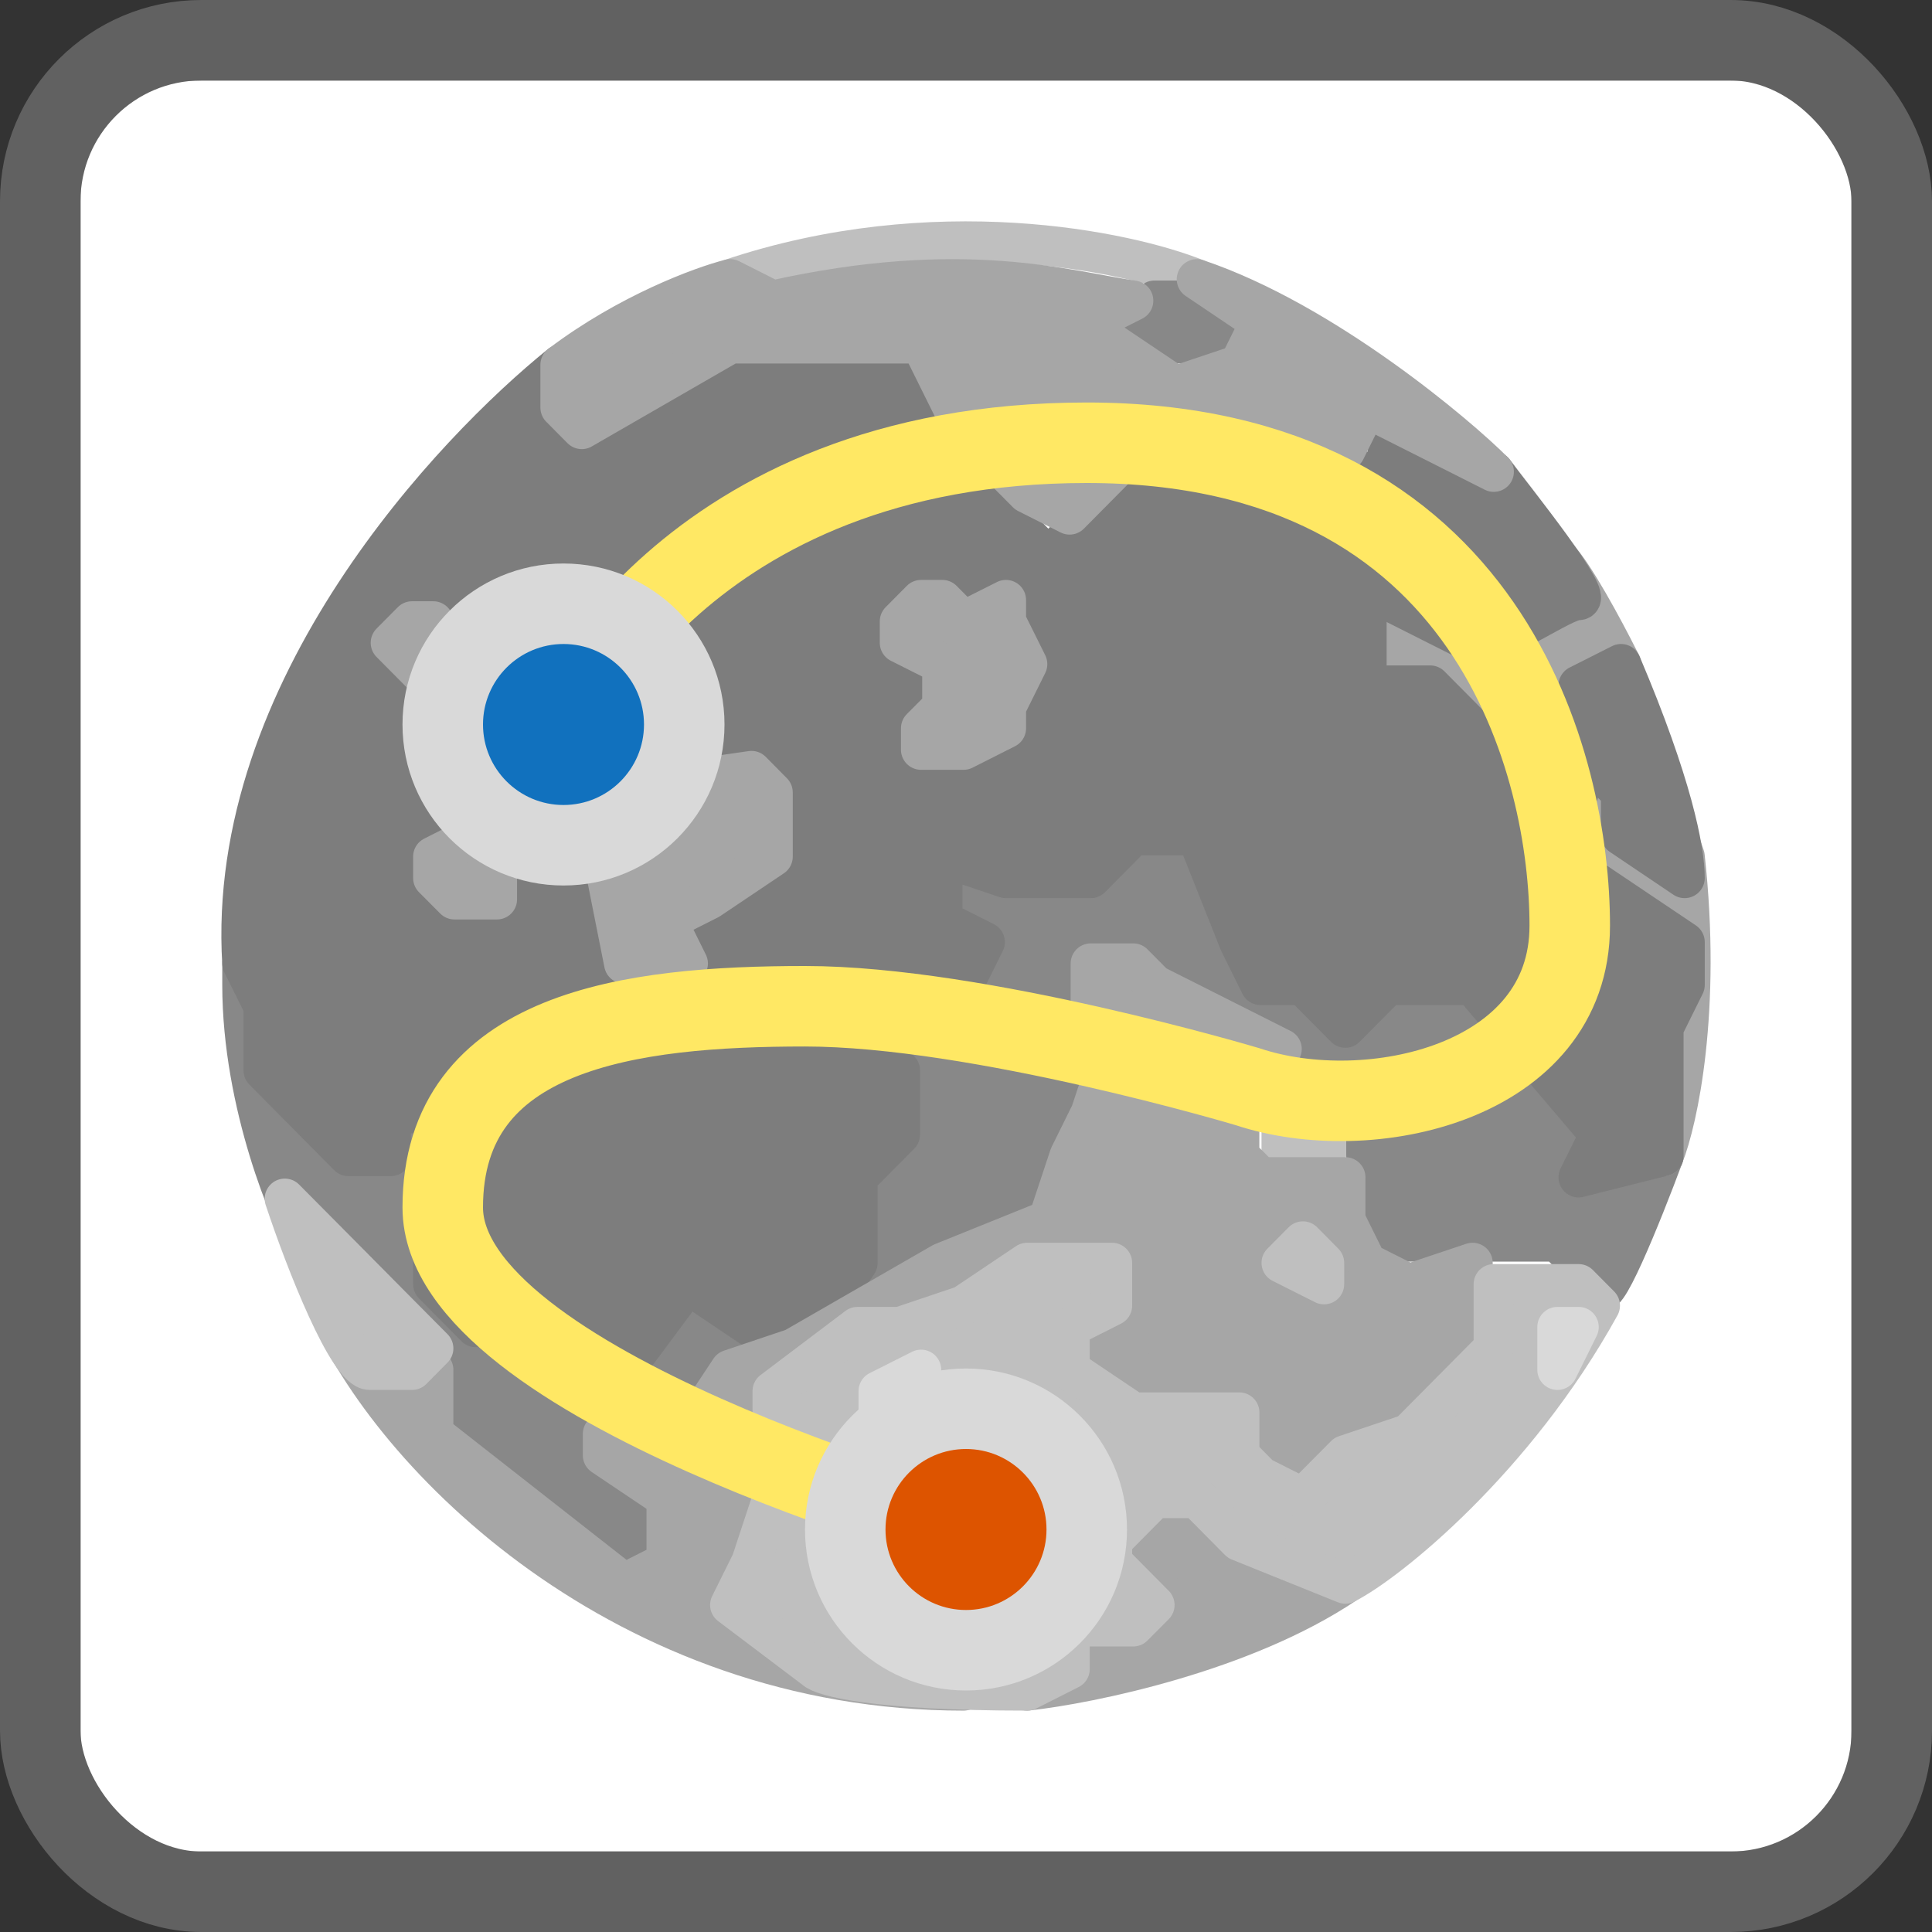<svg width="24" height="24" viewBox="0 0 24 24" fill="none" xmlns="http://www.w3.org/2000/svg">
<rect x="0" y="0" width="24" height="24" fill="#333333" stroke="none"/>
<rect x="1" y="1" width="22" height="22" rx="1" fill="#FFFFFF"/>
<path d="M15.921 13.828L16.185 13.297L16.712 13.828L16.448 14.36H15.921V13.828Z" fill="#BFBFBF" stroke="#BFBFBF" stroke-width="0.5" stroke-linecap="round" stroke-linejoin="round"/>
<path d="M14.867 3.469C13.989 3.115 11.6 2.619 9.071 3.469" stroke="#BFBFBF" stroke-width="0.5" stroke-linecap="round" stroke-linejoin="round"/>
<path d="M19.874 15.953C19.874 16.378 20.401 15.068 20.664 14.36L18.82 12.235L16.712 11.969L15.395 10.375H12.233L10.652 11.703L10.389 15.422L7.227 16.485H6.436L5.382 15.422L5.909 14.094H4.855L4.328 14.36L3.802 13.828L3.011 11.969V12.235C3.011 13.722 3.626 15.156 3.802 15.422L5.119 15.953L5.909 16.75L5.382 17.813L5.646 18.344L6.173 18.61L7.49 19.672L8.017 19.406V18.61L7.227 18.344L6.963 17.813L7.49 17.547H8.544L8.808 16.485L9.598 17.016L11.179 16.219L11.706 15.953L12.233 15.422L13.287 15.156L13.55 14.094V13.297L13.287 12.766V11.703H14.077L14.341 12.235L15.395 12.5L15.921 12.766L16.975 13.563V15.156L17.239 15.422H19.347L19.61 15.688L19.874 15.953Z" fill="#888888" stroke="#888888" stroke-width="0.5" stroke-linecap="round" stroke-linejoin="round"/>
<path d="M19.083 7.719L19.347 6.922C19.546 7.124 19.919 7.817 20.107 8.191L20.927 10.641C21.138 12.553 20.84 13.917 20.664 14.36L19.347 10.375L18.556 9.047L17.239 8.25V7.719H17.766H19.083Z" fill="#A6A6A6"/>
<path d="M20.137 8.25C20.128 8.232 20.118 8.212 20.107 8.191M20.107 8.191C19.919 7.817 19.546 7.124 19.347 6.922L19.083 7.719H17.766H17.239V8.25L18.556 9.047L19.347 10.375L20.664 14.36C20.84 13.917 21.138 12.553 20.927 10.641L20.107 8.191Z" stroke="#A6A6A6" stroke-width="0.5" stroke-linecap="round" stroke-linejoin="round"/>
<path d="M3.011 11.969C2.8 8.569 5.646 5.594 6.963 4.532L6.7 5.594H7.227L7.754 5.329L9.335 4.532H11.442L11.706 5.594L13.023 6.922L14.077 5.86H14.604L15.131 6.391L15.658 5.86H16.975V6.125L16.448 6.657V7.188L16.975 7.719V8.516H17.766L18.293 9.047L18.556 10.11L20.927 11.703V12.235L20.664 12.766V14.36L19.61 14.625L19.874 14.094L18.293 12.235H17.239L16.712 12.766L16.185 12.235H15.658L15.395 11.703L14.867 10.375H14.077L13.55 10.907H12.496L11.706 10.641V11.438L12.233 11.703L11.969 12.235L10.125 12.5L11.179 13.297V14.094L10.652 14.625V15.688L10.125 16.485H9.335L8.544 15.953L7.754 17.016L7.227 15.953L6.963 16.485H5.909L5.382 15.953V14.891L5.909 14.36V13.828H4.855V14.36H4.328L3.275 13.297V12.5L3.011 11.969Z" fill="#7D7D7D" stroke="#7D7D7D" stroke-width="0.5" stroke-linecap="round" stroke-linejoin="round"/>
<path d="M9.335 9.578L7.49 9.844V10.641L7.754 11.969L8.281 12.235L8.544 11.969L8.281 11.438L8.808 11.172L9.598 10.641V9.844L9.335 9.578Z" fill="#A6A6A6"/>
<path d="M5.646 8.25L5.382 7.719H5.119L4.855 7.985L5.382 8.516L5.646 8.25Z" fill="#A6A6A6"/>
<path d="M5.909 10.375L5.382 10.641V10.907L5.646 11.172H6.173V10.907L5.909 10.375Z" fill="#A6A6A6"/>
<path d="M11.706 8.782L11.442 9.047V9.313H11.969L12.496 9.047V8.782L12.76 8.25L12.496 7.719V7.454L11.969 7.719L11.706 7.454H11.442L11.179 7.719V7.985L11.706 8.25V8.782Z" fill="#A6A6A6"/>
<path d="M9.335 9.578L7.49 9.844V10.641L7.754 11.969L8.281 12.235L8.544 11.969L8.281 11.438L8.808 11.172L9.598 10.641V9.844L9.335 9.578Z" stroke="#A6A6A6" stroke-width="0.5" stroke-linecap="round" stroke-linejoin="round"/>
<path d="M5.646 8.25L5.382 7.719H5.119L4.855 7.985L5.382 8.516L5.646 8.25Z" stroke="#A6A6A6" stroke-width="0.5" stroke-linecap="round" stroke-linejoin="round"/>
<path d="M5.909 10.375L5.382 10.641V10.907L5.646 11.172H6.173V10.907L5.909 10.375Z" stroke="#A6A6A6" stroke-width="0.5" stroke-linecap="round" stroke-linejoin="round"/>
<path d="M11.706 8.782L11.442 9.047V9.313H11.969L12.496 9.047V8.782L12.76 8.25L12.496 7.719V7.454L11.969 7.719L11.706 7.454H11.442L11.179 7.719V7.985L11.706 8.25V8.782Z" stroke="#A6A6A6" stroke-width="0.5" stroke-linecap="round" stroke-linejoin="round"/>
<path d="M18.293 13.828L17.766 13.297L17.502 13.828H16.975V14.36L17.502 14.625L17.766 15.156L18.293 14.625V13.828Z" fill="#888888"/>
<path d="M14.604 4.266L14.077 4.001L14.341 3.735H15.395V4.001L15.131 4.266H14.604Z" fill="#888888"/>
<path d="M18.293 13.828L17.766 13.297L17.502 13.828H16.975V14.36L17.502 14.625L17.766 15.156L18.293 14.625V13.828Z" stroke="#888888" stroke-width="0.5" stroke-linecap="round" stroke-linejoin="round"/>
<path d="M14.604 4.266L14.077 4.001L14.341 3.735H15.395V4.001L15.131 4.266H14.604Z" stroke="#888888" stroke-width="0.5" stroke-linecap="round" stroke-linejoin="round"/>
<path d="M20.137 8.25C20.769 9.738 20.927 10.552 20.927 10.907L20.137 10.375V9.844L19.874 9.579L19.61 8.516L20.137 8.25Z" fill="#7D7D7D" stroke="#7D7D7D" stroke-width="0.5" stroke-linecap="round" stroke-linejoin="round"/>
<path d="M17.239 6.391L16.712 6.922L17.239 7.454L18.293 7.985C18.732 7.985 19.399 7.454 19.61 7.454C19.821 7.454 18.82 6.214 18.556 5.86L18.293 6.126L17.239 5.329V6.391Z" fill="#7D7D7D"/>
<path d="M18.82 9.844L19.347 10.11L19.61 9.844V9.313L19.083 8.782L18.82 9.313V9.844Z" fill="#7D7D7D"/>
<path d="M17.239 6.391L16.712 6.922L17.239 7.454L18.293 7.985C18.732 7.985 19.399 7.454 19.61 7.454C19.821 7.454 18.82 6.214 18.556 5.86L18.293 6.126L17.239 5.329V6.391Z" stroke="#7D7D7D" stroke-width="0.5" stroke-linecap="round" stroke-linejoin="round"/>
<path d="M18.82 9.844L19.347 10.11L19.61 9.844V9.313L19.083 8.782L18.82 9.313V9.844Z" stroke="#7D7D7D" stroke-width="0.5" stroke-linecap="round" stroke-linejoin="round"/>
<path d="M6.963 4.532C7.806 3.894 8.72 3.558 9.071 3.469L9.598 3.735C11.969 3.204 13.246 3.613 14.077 3.735L13.55 4.001L13.814 4.266L14.604 4.797L15.395 4.532L15.658 4.001L14.868 3.469C16.448 4.001 18.117 5.417 18.556 5.86L18.029 5.594L16.975 5.063L16.712 5.594H15.658L15.131 5.86L14.868 5.594H14.077L13.287 6.391L12.76 6.125L11.969 5.329L11.442 4.266H9.071L7.227 5.329L6.963 5.063V4.532Z" fill="#A6A6A6" stroke="#A6A6A6" stroke-width="0.5" stroke-linecap="round" stroke-linejoin="round"/>
<path d="M16.712 19.672C15.447 20.522 13.55 20.912 12.76 21L13.814 20.469L14.604 19.938L14.077 19.406L14.604 18.875L15.131 19.406L16.712 19.672Z" fill="#A6A6A6" stroke="#A6A6A6" stroke-width="0.5" stroke-linecap="round" stroke-linejoin="round"/>
<path d="M11.969 21C7.754 21 4.855 18.078 4.065 16.219L5.382 17.016V17.813L7.754 19.672L8.281 19.406V18.61L7.49 18.078V17.813H8.544L9.071 17.016L9.861 16.75L11.706 15.688L13.023 15.156L13.287 14.36L13.55 13.828L13.814 13.031L13.55 12.5V11.969H14.077L14.341 12.235L15.921 13.031L15.394 13.828V14.36L15.658 14.625H16.185H16.448H16.712V15.156L16.975 15.688L17.502 15.953L18.293 15.688V16.219V16.75L16.975 17.547L16.448 17.813L16.185 18.078H15.921L15.658 17.813V17.281H14.867L14.077 17.016L13.55 16.75L14.077 16.219V15.688L13.814 15.422H13.287H12.496L9.334 17.281L9.071 19.141L8.808 19.672V20.203L11.969 21Z" fill="#A6A6A6" stroke="#A6A6A6" stroke-width="0.5" stroke-linecap="round" stroke-linejoin="round"/>
<path d="M19.874 16.219C18.82 18.131 17.239 19.406 16.712 19.672L15.395 19.141L14.868 18.609H14.341L13.814 19.141V19.406L14.341 19.938L14.077 20.203H13.287V20.734L12.76 21C10.863 21 10.213 20.823 10.125 20.734L9.071 19.938L9.335 19.406L9.598 18.609V17.281L10.652 16.485H11.179L11.969 16.219L12.76 15.688H13.287H13.814V16.219L13.287 16.485V17.016L14.077 17.547H15.395V18.078L15.658 18.344L16.185 18.609L16.712 18.078L17.502 17.813L18.556 16.75V15.953H19.61L19.874 16.219Z" fill="#BFBFBF"/>
<path d="M4.592 17.016C4.329 17.016 3.802 15.688 3.538 14.891L4.329 15.688L4.855 16.219L5.382 16.75L5.119 17.016H4.592Z" fill="#BFBFBF"/>
<path d="M16.448 15.688L16.185 15.422L15.921 15.688L16.448 15.953V15.688Z" fill="#BFBFBF"/>
<path d="M19.874 16.219C18.82 18.131 17.239 19.406 16.712 19.672L15.395 19.141L14.868 18.609H14.341L13.814 19.141V19.406L14.341 19.938L14.077 20.203H13.287V20.734L12.76 21C10.863 21 10.213 20.823 10.125 20.734L9.071 19.938L9.335 19.406L9.598 18.609V17.281L10.652 16.485H11.179L11.969 16.219L12.76 15.688H13.287H13.814V16.219L13.287 16.485V17.016L14.077 17.547H15.395V18.078L15.658 18.344L16.185 18.609L16.712 18.078L17.502 17.813L18.556 16.75V15.953H19.61L19.874 16.219Z" stroke="#BFBFBF" stroke-width="0.5" stroke-linecap="round" stroke-linejoin="round"/>
<path d="M4.592 17.016C4.329 17.016 3.802 15.688 3.538 14.891L4.329 15.688L4.855 16.219L5.382 16.75L5.119 17.016H4.592Z" stroke="#BFBFBF" stroke-width="0.5" stroke-linecap="round" stroke-linejoin="round"/>
<path d="M16.448 15.688L16.185 15.422L15.921 15.688L16.448 15.953V15.688Z" stroke="#BFBFBF" stroke-width="0.5" stroke-linecap="round" stroke-linejoin="round"/>
<path d="M11.442 17.016L10.915 17.281V17.547H11.179L11.442 17.281V17.016Z" stroke="#D9D9D9" stroke-width="0.5" stroke-linecap="round" stroke-linejoin="round"/>
<path d="M19.61 16.485L19.347 17.016V16.485H19.61Z" stroke="#D9D9D9" stroke-width="0.5" stroke-linecap="round" stroke-linejoin="round"/>
<rect x="0.5" y="0.5" width="23" height="23" rx="2" stroke="#616161"/>
<path d="M7 9C7 9 8.46 5.5 13.5 5.5C18.54 5.5 19.5 9.541 19.5 11.5C19.5 13.459 17 14 15.5 13.5C15.5 13.5 12.16 12.5 10 12.5C7.84 12.5 5.5 12.791 5.5 15C5.5 17.209 12 19 12 19" stroke="#FFE864" stroke-linecap="round" stroke-linejoin="round"/>
<path d="M9 9C9 10.105 8.105 11 7 11C5.895 11 5 10.105 5 9C5 7.895 5.895 7 7 7C8.105 7 9 7.895 9 9Z" fill="#D9D9D9"/>
<path d="M8 9C8 9.552 7.552 10 7 10C6.448 10 6 9.552 6 9C6 8.448 6.448 8 7 8C7.552 8 8 8.448 8 9Z" fill="#1171BE"/>
<path d="M14 19C14 20.105 13.105 21 12 21C10.895 21 10 20.105 10 19C10 17.895 10.895 17 12 17C13.105 17 14 17.895 14 19Z" fill="#D9D9D9"/>
<path d="M13 19C13 19.552 12.552 20 12 20C11.448 20 11 19.552 11 19C11 18.448 11.448 18 12 18C12.552 18 13 18.448 13 19Z" fill="#DD5400"/>
</svg>
